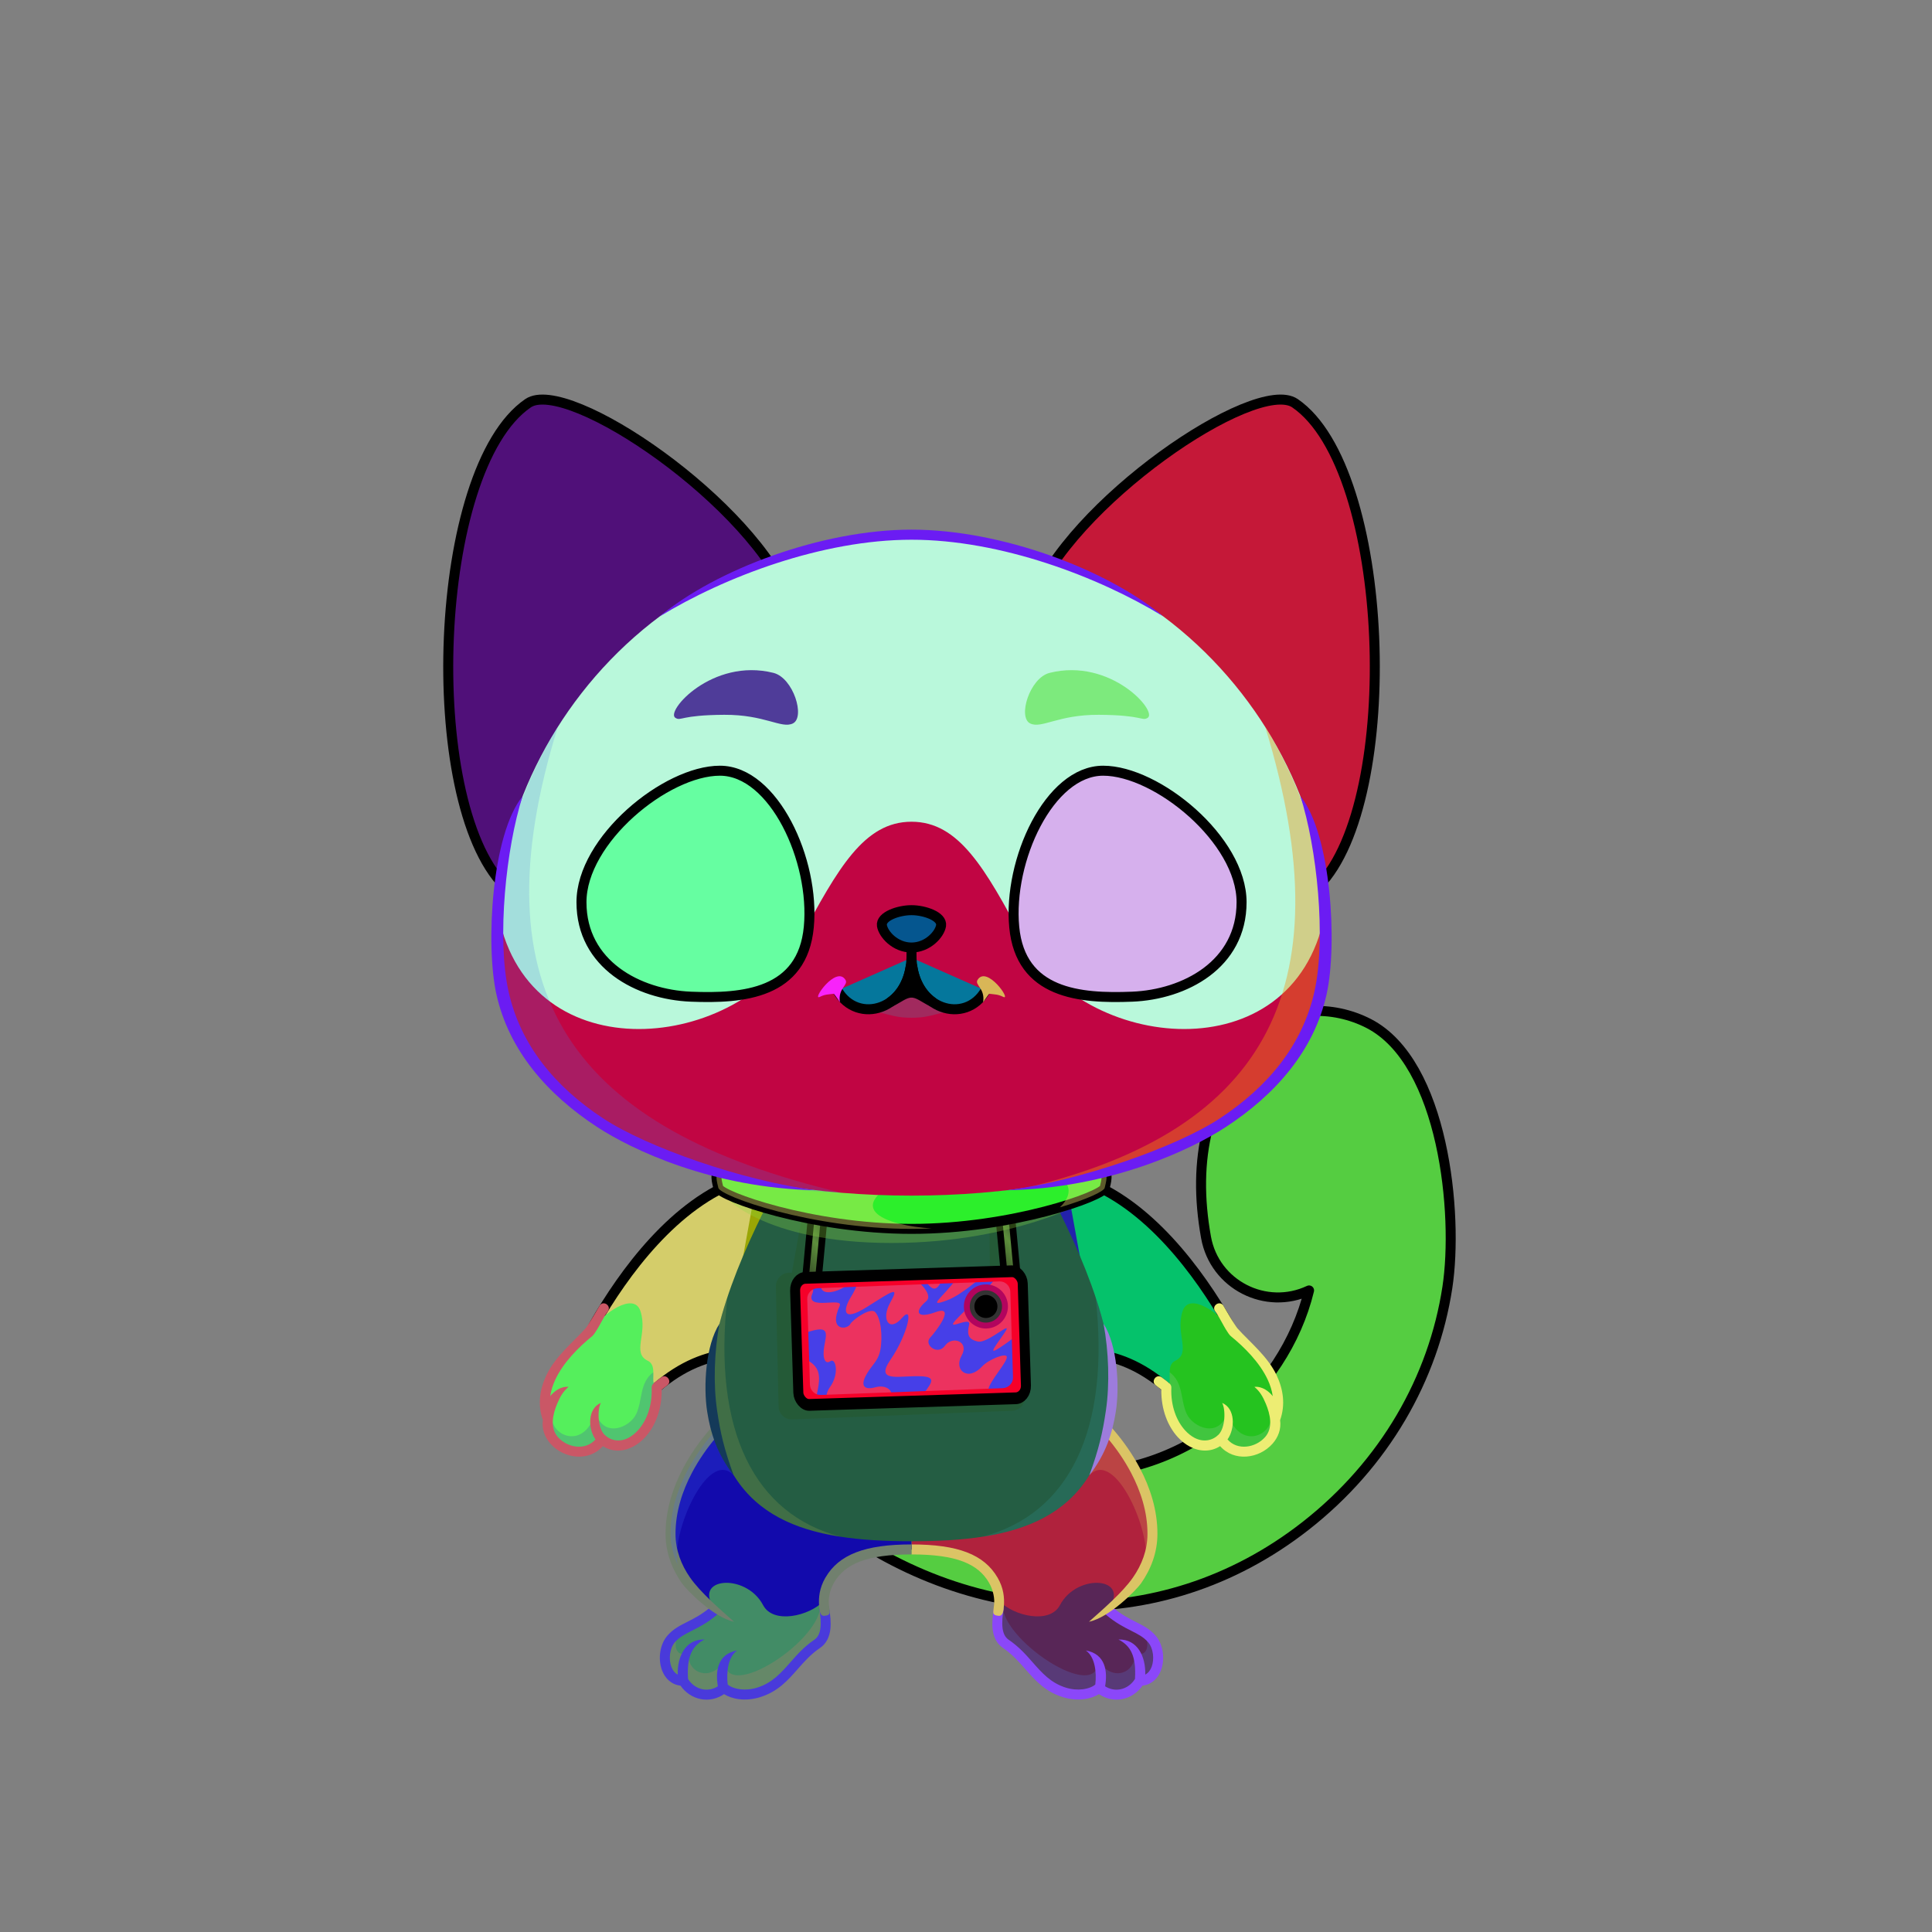 <?xml version="1.0" encoding="UTF-8"?><!DOCTYPE svg PUBLIC "-//W3C//DTD SVG 1.1//EN" "http://www.w3.org/Graphics/SVG/1.1/DTD/svg11.dtd"><!-- Creator: CorelDRAW 2018 (64-Bit) --><svg xmlns="http://www.w3.org/2000/svg" xmlns:xlink="http://www.w3.org/1999/xlink" xml:space="preserve" width="290mm" height="290mm" version="1.1" style="shape-rendering:geometricPrecision; text-rendering:geometricPrecision; image-rendering:optimizeQuality; fill-rule:evenodd; clip-rule:evenodd" viewBox="0 0 29000 29000">
 <rect x="0" y="0" width="29000" height="29000" fill="#808080" stroke="none"/>
 <defs>
  <style type="text/css">
   <![CDATA[
    .str3 {stroke:#333333;stroke-width:100;stroke-miterlimit:22.926}
    .str2 {stroke:black;stroke-width:100;stroke-linecap:round;stroke-linejoin:round;stroke-miterlimit:22.926}
    .str4 {stroke:black;stroke-width:150;stroke-linecap:round;stroke-linejoin:round;stroke-miterlimit:22.926}
    .str0 {stroke:black;stroke-width:150;stroke-linecap:round;stroke-linejoin:round;stroke-miterlimit:22.926}
    .str1 {stroke:black;stroke-width:150;stroke-linecap:round;stroke-linejoin:round;stroke-miterlimit:22.926}
    .fil5 {fill:none}
    .fil44 {fill:black}
    .fil23 {fill:black}
    .fil50 {fill:white}
    .fil51 {fill:white}
    .fil4 {fill:black;fill-rule:nonzero}
    .fil8 {fill:black;fill-rule:nonzero}
    .fil3 {fill:black;fill-opacity:0.2}
    .fil7 {fill:black;fill-opacity:0.2}
    .fil43 {fill:#FF6666;fill-opacity:0.2}
    .fil24 {fill:black;fill-opacity:0.302}
    .fil26 {fill:black;fill-opacity:0.4}
    .fil38 {fill:white;fill-opacity:0.4}
    .fil1 {fill:url(#id0)}
    .fil0 {fill:url(#id1)}
    .fil28 {fill:url(#id2)}
    .fil12 {fill:url(#id3)}
    .fil46 {fill:url(#id4)}
    .fil39 {fill:url(#id5)}
    .fil11 {fill:url(#id6)}
    .fil10 {fill:url(#id7)}
    .fil17 {fill:url(#id8)}
    .fil25 {fill:url(#id9)}
    .fil35 {fill:url(#id10)}
    .fil37 {fill:url(#id11)}
    .fil53 {fill:url(#id12)}
    .fil47 {fill:url(#id13)}
    .fil16 {fill:url(#id14)}
    .fil36 {fill:url(#id15)}
    .fil42 {fill:url(#id16)}
    .fil34 {fill:url(#id17)}
    .fil52 {fill:url(#id18)}
    .fil18 {fill:url(#id19)}
    .fil40 {fill:url(#id20)}
    .fil32 {fill:url(#id21)}
    .fil30 {fill:url(#id22)}
    .fil2 {fill:url(#id23)}
    .fil41 {fill:url(#id24)}
    .fil54 {fill:url(#id25)}
    .fil48 {fill:url(#id26)}
    .fil21 {fill:url(#id27)}
    .fil19 {fill:url(#id28)}
    .fil49 {fill:url(#id29)}
    .fil55 {fill:url(#id30)}
    .fil22 {fill:url(#id31)}
    .fil9 {fill:url(#id32)}
    .fil6 {fill:url(#id33)}
    .fil13 {fill:url(#id34)}
    .fil14 {fill:url(#id35)}
    .fil20 {fill:url(#id36)}
    .fil31 {fill:url(#id37)}
    .fil29 {fill:url(#id38)}
    .fil33 {fill:url(#id39)}
    .fil15 {fill:url(#id40)}
    .fil45 {fill:url(#id41)}
    .fil27 {fill:url(#id42)}
   ]]>
  </style>
  <linearGradient id="id0" gradientUnits="userSpaceOnUse" x1="19264.48" y1="23880.2" x2="19264.49" y2="16290.6">
   <stop offset="0" style="stop-opacity:1; stop-color:#733715"/>
   <stop offset="0.502" style="stop-opacity:1; stop-color:#D17A3D"/>
   <stop offset="1" style="stop-opacity:1; stop-color:#E8A75D"/>
  </linearGradient>
  <linearGradient id="id1" gradientUnits="userSpaceOnUse" x1="16870.95" y1="24108.65" x2="16870.95" y2="15174.4">
   <stop offset="0" style="stop-opacity:1; stop-color:#9E572E"/>
   <stop offset="0.502" style="stop-opacity:1; stop-color:#FDB06A"/>
   <stop offset="1" style="stop-opacity:1; stop-color:#FAC486"/>
  </linearGradient>
  <linearGradient id="id2" gradientUnits="userSpaceOnUse" x1="9777.22" y1="9380.5" x2="9339.51" y2="5999.49">
   <stop offset="0" style="stop-opacity:1; stop-color:#FFDDB8"/>
   <stop offset="0.58" style="stop-opacity:1; stop-color:#FFCE99"/>
   <stop offset="1" style="stop-opacity:1; stop-color:#C77C5A"/>
  </linearGradient>
  <linearGradient id="id3" gradientUnits="userSpaceOnUse" x1="15917.09" y1="17838.83" x2="17445.05" y2="20807.06">
   <stop offset="0" style="stop-opacity:1; stop-color:#9E572E"/>
   <stop offset="0.58" style="stop-opacity:1; stop-color:#FDB06A"/>
   <stop offset="1" style="stop-opacity:1; stop-color:#FAC486"/>
  </linearGradient>
  <linearGradient id="id4" gradientUnits="userSpaceOnUse" x1="16643.53" y1="14942.87" x2="17207.46" y2="11591.78">
   <stop offset="0" style="stop-opacity:1; stop-color:#65B930"/>
   <stop offset="0.58" style="stop-opacity:1; stop-color:#31622D"/>
   <stop offset="1" style="stop-opacity:1; stop-color:#050A24"/>
  </linearGradient>
  <linearGradient id="id5" gradientUnits="userSpaceOnUse" x1="18133.03" y1="14303.26" x2="16063.23" y2="12678.48">
   <stop offset="0" style="stop-opacity:1; stop-color:black"/>
   <stop offset="1" style="stop-opacity:1; stop-color:#804C29"/>
  </linearGradient>
  <linearGradient id="id6" gradientUnits="userSpaceOnUse" x1="11873.49" y1="24262.5" x2="11873.49" y2="21188.22">
   <stop offset="0" style="stop-opacity:1; stop-color:#F4A865"/>
   <stop offset="0.31" style="stop-opacity:1; stop-color:#FAC485"/>
   <stop offset="1" style="stop-opacity:1; stop-color:#C07744"/>
  </linearGradient>
  <linearGradient id="id7" gradientUnits="userSpaceOnUse" xlink:href="#id6" x1="15491.03" y1="24262.5" x2="15491.03" y2="21188.22">
  </linearGradient>
  <linearGradient id="id8" gradientUnits="userSpaceOnUse" x1="11767.77" y1="19184.95" x2="12674.28" y2="18490.13">
   <stop offset="0" style="stop-opacity:1; stop-color:#181A18"/>
   <stop offset="0.612" style="stop-opacity:1; stop-color:#5D8F3C"/>
   <stop offset="1" style="stop-opacity:1; stop-color:#22272F"/>
  </linearGradient>
  <linearGradient id="id9" gradientUnits="userSpaceOnUse" x1="10993.2" y1="17188.85" x2="16371.32" y2="18801.52">
   <stop offset="0" style="stop-opacity:1; stop-color:#181A18"/>
   <stop offset="0.169" style="stop-opacity:1; stop-color:#2D6323"/>
   <stop offset="0.412" style="stop-opacity:1; stop-color:#204447"/>
   <stop offset="0.671" style="stop-opacity:1; stop-color:#5D8F3C"/>
   <stop offset="1" style="stop-opacity:1; stop-color:#22272F"/>
  </linearGradient>
  <linearGradient id="id10" gradientUnits="userSpaceOnUse" x1="13681.94" y1="13028.83" x2="13681.94" y2="17278">
   <stop offset="0" style="stop-opacity:1; stop-color:white"/>
   <stop offset="1" style="stop-opacity:1; stop-color:#C9B39A"/>
  </linearGradient>
  <linearGradient id="id11" gradientUnits="userSpaceOnUse" x1="13681.94" y1="17946.72" x2="13681.94" y2="12334.5">
   <stop offset="0" style="stop-opacity:1; stop-color:#DBBC99"/>
   <stop offset="0.322" style="stop-opacity:1; stop-color:#FFEED9"/>
   <stop offset="1" style="stop-opacity:1; stop-color:#FFF9F2"/>
  </linearGradient>
  <linearGradient id="id12" gradientUnits="userSpaceOnUse" x1="9014.42" y1="13605.7" x2="12150.44" y2="13605.7">
   <stop offset="0" style="stop-opacity:1; stop-color:#59B50E"/>
   <stop offset="0.502" style="stop-opacity:1; stop-color:#BEEF5D"/>
   <stop offset="1" style="stop-opacity:1; stop-color:#55AE2C"/>
  </linearGradient>
  <linearGradient id="id13" gradientUnits="userSpaceOnUse" xlink:href="#id12" x1="18350.1" y1="13605.7" x2="15214.08" y2="13605.7">
  </linearGradient>
  <linearGradient id="id14" gradientUnits="userSpaceOnUse" xlink:href="#id1" x1="13681.92" y1="17759.14" x2="13681.92" y2="23134.87">
  </linearGradient>
  <linearGradient id="id15" gradientUnits="userSpaceOnUse" xlink:href="#id1" x1="13681.95" y1="17936.72" x2="13681.95" y2="8026.02">
  </linearGradient>
  <linearGradient id="id16" gradientUnits="userSpaceOnUse" x1="15390.6" y1="10400.08" x2="17243.37" y2="10537.43">
   <stop offset="0" style="stop-opacity:1; stop-color:#FCF6EF"/>
   <stop offset="1" style="stop-opacity:1; stop-color:#FFE3C4"/>
  </linearGradient>
  <linearGradient id="id17" gradientUnits="userSpaceOnUse" x1="18824.24" y1="8680.96" x2="17020.79" y2="9572.15">
   <stop offset="0" style="stop-opacity:1; stop-color:#D6A4A4"/>
   <stop offset="1" style="stop-opacity:1; stop-color:#FF8C8C"/>
  </linearGradient>
  <linearGradient id="id18" gradientUnits="userSpaceOnUse" xlink:href="#id4" x1="10720.99" y1="14942.87" x2="10157.06" y2="11591.78">
  </linearGradient>
  <linearGradient id="id19" gradientUnits="userSpaceOnUse" xlink:href="#id8" x1="14690.24" y1="19184.95" x2="15596.75" y2="18490.13">
  </linearGradient>
  <linearGradient id="id20" gradientUnits="userSpaceOnUse" xlink:href="#id5" x1="9229.24" y1="12679.33" x2="11303.54" y2="14302.41">
  </linearGradient>
  <linearGradient id="id21" gradientUnits="userSpaceOnUse" xlink:href="#id2" x1="17587.3" y1="9380.5" x2="18025.01" y2="5999.49">
  </linearGradient>
  <linearGradient id="id22" gradientUnits="userSpaceOnUse" xlink:href="#id17" x1="8581.93" y1="8596.67" x2="10302.08" y2="9656.46">
  </linearGradient>
  <linearGradient id="id23" gradientUnits="userSpaceOnUse" xlink:href="#id11" x1="19203.56" y1="19505.7" x2="19203.56" y2="17264.39">
  </linearGradient>
  <linearGradient id="id24" gradientUnits="userSpaceOnUse" xlink:href="#id16" x1="10121.17" y1="10400.08" x2="11973.94" y2="10537.43">
  </linearGradient>
  <linearGradient id="id25" gradientUnits="userSpaceOnUse" x1="10356.8" y1="11640.48" x2="11149.05" y2="14380.33">
   <stop offset="0" style="stop-opacity:1; stop-color:#0F0800"/>
   <stop offset="0.239" style="stop-opacity:1; stop-color:#0E4429"/>
   <stop offset="0.58" style="stop-opacity:1; stop-color:#99D600"/>
   <stop offset="0.8" style="stop-opacity:1; stop-color:#E2F433"/>
   <stop offset="1" style="stop-opacity:1; stop-color:#FDFF7F"/>
  </linearGradient>
  <linearGradient id="id26" gradientUnits="userSpaceOnUse" xlink:href="#id25" x1="17007.72" y1="11640.48" x2="16215.47" y2="14380.33">
  </linearGradient>
  <linearGradient id="id27" gradientUnits="userSpaceOnUse" x1="14476.95" y1="21105.56" x2="12858.48" y2="19063.42">
   <stop offset="0" style="stop-opacity:1; stop-color:#E5F5FF"/>
   <stop offset="0.612" style="stop-opacity:1; stop-color:#9DB2BF"/>
   <stop offset="1" style="stop-opacity:1; stop-color:#F2FAFF"/>
  </linearGradient>
  <linearGradient id="id28" gradientUnits="userSpaceOnUse" x1="14027.95" y1="21072.12" x2="13307.49" y2="19096.86">
   <stop offset="0" style="stop-opacity:1; stop-color:#382B21"/>
   <stop offset="1" style="stop-opacity:1; stop-color:#634D40"/>
  </linearGradient>
  <linearGradient id="id29" gradientUnits="userSpaceOnUse" x1="16670.14" y1="11742.17" x2="16401.31" y2="14276.78">
   <stop offset="0" style="stop-opacity:1; stop-color:#0F0800"/>
   <stop offset="0.6" style="stop-opacity:1; stop-color:#0E4429"/>
   <stop offset="1" style="stop-opacity:1; stop-color:#122B19"/>
  </linearGradient>
  <linearGradient id="id30" gradientUnits="userSpaceOnUse" xlink:href="#id29" x1="10694.38" y1="11742.17" x2="10963.21" y2="14276.78">
  </linearGradient>
  <linearGradient id="id31" gradientUnits="userSpaceOnUse" x1="14809.3" y1="19941.19" x2="14788.08" y2="19279.79">
   <stop offset="0" style="stop-opacity:1; stop-color:#D6DBE0"/>
   <stop offset="0.302" style="stop-opacity:1; stop-color:#E6EAEB"/>
   <stop offset="1" style="stop-opacity:1; stop-color:#FEFEFE"/>
  </linearGradient>
  <linearGradient id="id32" gradientUnits="userSpaceOnUse" xlink:href="#id11" x1="16180.55" y1="25437.51" x2="16180.55" y2="23423.78">
  </linearGradient>
  <linearGradient id="id33" gradientUnits="userSpaceOnUse" xlink:href="#id11" x1="11183.97" y1="25437.51" x2="11183.97" y2="23423.78">
  </linearGradient>
  <linearGradient id="id34" gradientUnits="userSpaceOnUse" xlink:href="#id11" x1="18448.76" y1="21821.63" x2="18163.56" y2="19529.8">
  </linearGradient>
  <linearGradient id="id35" gradientUnits="userSpaceOnUse" xlink:href="#id3" x1="11734.04" y1="17948.89" x2="9625.56" y2="20705.12">
  </linearGradient>
  <linearGradient id="id36" gradientUnits="userSpaceOnUse" x1="13637.15" y1="19131.49" x2="13698.29" y2="21037.49">
   <stop offset="0" style="stop-opacity:1; stop-color:#FF963B"/>
   <stop offset="1" style="stop-opacity:1; stop-color:#A85B2D"/>
  </linearGradient>
  <linearGradient id="id37" gradientUnits="userSpaceOnUse" x1="18695.52" y1="13684.76" x2="17860.71" y2="6470.95">
   <stop offset="0" style="stop-opacity:1; stop-color:#9E572E"/>
   <stop offset="0.29" style="stop-opacity:1; stop-color:#FDB06A"/>
   <stop offset="0.722" style="stop-opacity:1; stop-color:#FBBF7F"/>
   <stop offset="1" style="stop-opacity:1; stop-color:#AF613D"/>
  </linearGradient>
  <linearGradient id="id38" gradientUnits="userSpaceOnUse" x1="7437.59" y1="9083.49" x2="10465.43" y2="10996.28">
   <stop offset="0" style="stop-opacity:1; stop-color:#FFD9D9"/>
   <stop offset="1" style="stop-opacity:1; stop-color:#FF8C8C"/>
  </linearGradient>
  <linearGradient id="id39" gradientUnits="userSpaceOnUse" xlink:href="#id38" x1="19926.93" y1="9083.49" x2="16899.09" y2="10996.28">
  </linearGradient>
  <linearGradient id="id40" gradientUnits="userSpaceOnUse" xlink:href="#id11" x1="8915.76" y1="21821.63" x2="9200.96" y2="19529.8">
  </linearGradient>
  <linearGradient id="id41" gradientUnits="userSpaceOnUse" x1="13348.22" y1="13661.93" x2="13348.22" y2="14222.66">
   <stop offset="0" style="stop-opacity:1; stop-color:#FFCCCC"/>
   <stop offset="1" style="stop-opacity:1; stop-color:#DB9092"/>
  </linearGradient>
  <linearGradient id="id42" gradientUnits="userSpaceOnUse" xlink:href="#id37" x1="8669" y1="13684.76" x2="9503.81" y2="6470.95">
  </linearGradient>
 </defs>
 <g id="Tail">
  <g id="_2531483866320">
   <path class="fil0" d="M12347.79 22742.17c-433.63,-340.86 -508.83,-968.72 -167.97,-1402.35 340.86,-433.63 968.72,-508.83 1402.35,-167.97 1439.47,1131.58 3315.99,1315.24 4789.17,161.86 621.23,-486.38 1091.75,-1193.46 1278.24,-1963.78 -647.52,305.53 -1418.58,-82.92 -1546.77,-797.47 -208.93,-1164.62 9.16,-2185.77 819.84,-3066.86 370.81,-403.02 1079.17,-423.74 1625.59,-140.67 1124.94,582.78 1345.09,2863.62 1177.36,3959.62 -209.45,1368.63 -942.18,2651.28 -2127.7,3579.48 -2194.24,1717.96 -5085.37,1539.87 -7250.11,-161.86z" style="fill:#79fa6a"/>
   <path class="fil1" d="M16856.96 22043.51c253.54,-51.73 503.88,-132.22 747.99,-242.93 84.74,124.25 117.63,240.82 286.08,345.73 168.45,104.91 684.09,114.53 793.75,259.29 109.66,144.76 93.57,505.9 206.38,645.58 112.81,139.68 195.63,103.24 327.97,125.85 -475.92,315.69 -978.89,549.08 -1495.93,703.17 -71.08,-115.69 -67.93,-275.78 -96.75,-368.65 -48.54,-156.42 85.34,-422.05 -58.21,-555.63 -192.59,-179.21 -1009.02,-125.9 -711.28,-912.41zm1420.81 -639c214.42,-157.86 401.67,-328.35 579.3,-530.4 149.77,147.45 318.58,289.68 457.02,305.91 312.2,36.61 370.82,395.7 460.78,373.73 89.96,-21.97 412.75,-157.47 690.56,-86.84 93.88,23.87 202.24,109.6 299.81,217.79 -286.46,403.46 -630.82,776.66 -1030.05,1108.45 -183.41,-106.48 -95.61,-517.05 -209.04,-588.65 -113.43,-71.6 -729.18,-127.47 -936.62,-249.12 -207.44,-121.65 -205.54,-328.09 -311.76,-550.87zm986.87 -1092.93c162.13,-275.1 287.93,-571.11 368.8,-877.95 384.38,-100.93 553.86,300.42 813.47,225.58 216.31,-62.36 647.28,-500.65 941.92,-492.12 114.85,3.33 236.3,29.96 347.83,78.38 -63.4,489.04 -213.72,1004.92 -414.01,1458.79 -24.99,0.98 -52.02,-1.44 -82,-7.88 -219.93,-47.25 -325.21,-517.55 -566.2,-460.37 -240.99,57.18 -529.45,316.21 -825.5,333.37 -193.53,11.22 -423.14,-116.21 -584.31,-257.8zm2075.03 -4020.98c180.14,391.72 297.5,852.21 364.56,1311.3 -149.53,96.78 -268.17,223.81 -398.45,237.43 -263.31,27.52 -348.88,-152.05 -520.21,-127.45 -171.33,24.6 -354.44,238.96 -425.33,286.75 -70.89,47.79 -77.38,-662.46 -82.67,-847.67 -5.29,-185.21 391.58,-66.14 523.87,-127 132.29,-60.86 166.69,-394.23 330.74,-597.96 39.65,-49.24 114.95,-96.23 207.49,-135.4z" style="fill:#d3765c"/>
   <path class="fil2" d="M18044.75 18141.89c275.18,222.24 423.32,-823.97 708.4,-874.24 285.08,-50.27 646.13,499.93 916.01,388.82 269.88,-111.11 358.87,-324.9 693.21,280.45 -26.45,931.34 -284.73,1202.93 -721.8,1469.3 -437.07,266.37 -1123.41,-50.33 -1347.32,-383.94 -223.91,-333.61 -248.5,-880.39 -248.5,-880.39z" style="fill:#d93f44"/>
   <path class="fil3" d="M12347.79 22742.17c-433.63,-340.86 -508.83,-968.72 -167.97,-1402.35 340.86,-433.63 968.72,-508.83 1402.35,-167.97 1126.4,885.47 2520.41,1190.44 3779.37,728.6 -81.37,1123.96 1378.57,1060.56 2903.95,394.39 -203.34,216.26 -426.06,420.09 -667.59,609.19 -2194.24,1717.96 -5085.37,1539.87 -7250.11,-161.86zm7205.01 -3046.85c65.92,-159.7 56.28,-158.11 96.78,-325.39 -647.52,305.53 -1418.58,-82.92 -1546.77,-797.47 412.75,855.05 1441.38,500.7 1663.53,140.96 341.09,-552.35 111.27,-1518.22 571.26,-1934.88 -72.61,247.26 41.18,529.54 90.32,761.83 501.32,2369.81 -908.49,2395.99 -875.12,2154.95z" style="fill:#6fbf84"/>
   <path class="fil4" d="M20337.6 16778.54c-102.41,246.35 223.59,1291.54 19.24,1920.88 -89.43,275.43 -282.89,527.63 -671.81,736.43 -36.4,19.57 -81.8,5.93 -101.37,-30.47 -19.57,-36.4 -5.93,-81.8 30.47,-101.37 348.15,-186.91 520.89,-416.7 600.29,-669.42 183.02,-582.55 -184.06,-1548.81 123.18,-1856.05z" style="fill:#d8168a"/>
   <path class="fil5 str0" d="M12347.79 22742.17c-433.63,-340.86 -508.83,-968.72 -167.97,-1402.35 340.86,-433.63 968.72,-508.83 1402.35,-167.97 1439.47,1131.58 3315.99,1315.24 4789.17,161.86 621.23,-486.38 1091.75,-1193.46 1278.24,-1963.78 -647.52,305.53 -1418.58,-82.92 -1546.77,-797.47 -208.93,-1164.62 9.16,-2185.77 819.84,-3066.86 370.81,-403.02 1079.17,-423.74 1625.59,-140.67 1124.94,582.78 1345.09,2863.62 1177.36,3959.62 -209.45,1368.63 -942.18,2651.28 -2127.7,3579.48 -2194.24,1717.96 -5085.37,1539.87 -7250.11,-161.86z" style="fill:#55cd41"/>
  </g>
 </g>
 <g id="Feet">
  <g id="_2531483862736">
   <path class="fil6" d="M10257.28 25229.69c123.56,214.04 403.48,285.33 610.7,105.88 70.65,70.23 276.52,145.76 526.32,65.76 409.3,-131.09 507.45,-461.77 850.73,-710.04 220.49,-159.47 124.1,-477.15 113.63,-668.35 -363.68,340.29 -1116.04,-503.88 -1408.93,-586.6 -373.84,-101.68 -620.04,438.04 -201.25,751.21 -198.78,95.76 -519.95,237.68 -672.68,411.38 -168.78,191.96 -120.75,630.76 181.48,630.76z" style="fill:#428c66"/>
   <path class="fil7" d="M10257.28 25229.69c123.56,214.04 403.48,285.33 610.7,105.88 70.65,70.23 276.52,145.76 526.32,65.76 409.3,-131.09 517.48,-492.65 871.1,-725.96 156.13,-103.02 135.21,-387.74 102.98,-573.56 -17.85,-13.98 -36.32,-26.67 -55.45,-37.83 59.89,533.31 -1444.97,1527.91 -1433.56,860.23 -213.34,341.57 -595.64,186.16 -544.41,-150.27 -126.71,133.91 -271.29,-14.39 -142.78,-274 -182.48,62.12 -215.54,288.03 -209.67,440.56 17.28,153.49 106.7,289.19 274.77,289.19z" style="fill:#f47a6e"/>
   <path class="fil8" d="M10660.35 24128.28c31.71,-26.53 78.94,-22.34 105.47,9.37 26.53,31.71 22.34,78.94 -9.37,105.47 -143.13,119.49 -265.97,181.45 -373.06,235.47 -99.11,49.99 -183.3,92.46 -251.34,169.85 -80.91,92.01 -97.3,255.88 -55.21,369.54 18.07,48.79 48.88,94.04 96.26,117.9 -7.55,-268.78 114.77,-534.12 402.24,-526.25 -186.74,95.17 -268.32,253.8 -247.69,592.25 49.04,79.15 127.69,137.43 219.87,155.2 79.73,15.37 160.2,-1.74 228.24,-45.5 -38.29,-218.05 -10.29,-483.64 289.14,-537.54 -139.24,98.32 -162.69,330.02 -141.92,510.69 31.45,29.61 97.92,60.43 188.69,71.77 74.89,9.35 163.69,4.41 259.78,-26.36 221.4,-70.9 352.35,-219.57 489.63,-375.44 103.47,-117.46 210.28,-238.74 362.43,-341.44 56.89,-38.4 82.67,-102.53 91.71,-176.23 10.43,-85.02 0.14,-183.4 -13.84,-274.46 -14.63,-97.52 130.16,-118.86 144.78,-21.39 15.59,101.48 30.44,211.56 17.88,314.01 -13.96,113.78 -57.62,215.39 -156.75,282.29 -136.05,91.83 -236.45,205.83 -333.71,316.24 -151.08,171.53 -295.19,335.14 -556.43,418.8 -119.65,38.32 -230.28,44.46 -323.64,32.8 -92.59,-11.56 -170.46,-41.41 -225.37,-75.73 -103.09,69.99 -225.69,98.3 -348.74,74.57 -124.29,-23.96 -233.03,-98.13 -304.52,-201.86 -136.16,-15.63 -232.21,-107.3 -278.66,-232.76 -61.19,-165.25 -34.13,-386.54 83.33,-520.12 86.71,-98.62 183.05,-147.23 296.46,-204.43 99.73,-50.31 214.13,-108.01 344.34,-216.71z" style="fill:#493adb"/>
  </g>
  <g id="_2531483860528">
   <path class="fil9" d="M17107.24 25229.69c-123.56,214.04 -403.48,285.33 -610.7,105.88 -70.65,70.23 -276.52,145.76 -526.32,65.76 -409.3,-131.09 -507.45,-461.77 -850.73,-710.04 -220.49,-159.47 -124.1,-477.15 -113.63,-668.35 363.68,340.29 1116.04,-503.88 1408.93,-586.6 373.84,-101.68 620.04,438.04 201.25,751.21 198.78,95.76 519.95,237.68 672.68,411.38 168.78,191.96 120.75,630.76 -181.48,630.76z" style="fill:#582657"/>
   <path class="fil7" d="M17106.56 25229.69c-123.56,214.04 -403.48,285.33 -610.7,105.88 -70.65,70.23 -276.52,145.76 -526.32,65.76 -409.3,-131.09 -517.48,-492.65 -871.1,-725.96 -156.13,-103.02 -135.21,-387.74 -102.98,-573.56 17.85,-13.98 36.32,-26.67 55.45,-37.83 -59.89,533.31 1444.97,1527.91 1433.56,860.23 213.34,341.57 595.64,186.16 544.41,-150.27 126.71,133.91 271.29,-14.39 142.78,-274 182.48,62.12 215.54,288.03 209.67,440.56 -17.28,153.49 -106.7,289.19 -274.77,289.19z" style="fill:#5e8ff6"/>
   <path class="fil8" d="M16703.49 24128.28c-31.71,-26.53 -78.94,-22.34 -105.47,9.37 -26.53,31.71 -22.34,78.94 9.37,105.47 143.13,119.49 265.97,181.45 373.06,235.47 99.11,49.99 183.3,92.46 251.34,169.85 80.91,92.01 97.3,255.88 55.21,369.54 -18.07,48.79 -48.88,94.04 -96.26,117.9 7.55,-268.78 -114.77,-534.12 -402.24,-526.25 186.74,95.17 268.32,253.8 247.69,592.25 -49.04,79.15 -127.69,137.43 -219.87,155.2 -79.73,15.37 -160.2,-1.74 -228.24,-45.5 38.29,-218.05 10.29,-483.64 -289.14,-537.54 139.24,98.32 162.69,330.02 141.92,510.69 -31.45,29.61 -97.92,60.43 -188.69,71.77 -74.89,9.35 -163.69,4.41 -259.78,-26.36 -221.4,-70.9 -352.35,-219.57 -489.63,-375.44 -103.47,-117.46 -210.28,-238.74 -362.43,-341.44 -56.89,-38.4 -82.67,-102.53 -91.71,-176.23 -10.43,-85.02 -0.14,-183.4 13.84,-274.46 14.63,-97.52 -130.16,-118.86 -144.78,-21.39 -15.59,101.48 -30.44,211.56 -17.88,314.01 13.96,113.78 57.62,215.39 156.75,282.29 136.05,91.83 236.45,205.83 333.71,316.24 151.08,171.53 295.19,335.14 556.43,418.8 119.65,38.32 230.28,44.46 323.64,32.8 92.59,-11.56 170.46,-41.41 225.37,-75.73 103.09,69.99 225.69,98.3 348.74,74.57 124.29,-23.96 233.03,-98.13 304.52,-201.86 136.16,-15.63 232.21,-107.3 278.66,-232.76 61.19,-165.25 34.13,-386.54 -83.33,-520.12 -86.71,-98.62 -183.05,-147.23 -296.46,-204.43 -99.73,-50.31 -214.13,-108.01 -344.34,-216.71z" style="fill:#8b47f9"/>
  </g>
 </g>
 <g id="Legs">
  <g id="_2531483856784">
   <g>
    <path class="fil10" d="M13682.6 23259.3c427.66,0 1377.01,182.49 1321.36,776.1 214.87,221.86 753.77,348.16 906.09,58.42 261.82,-498.06 1096.97,-415.11 709.13,77.78 370.09,-264.31 678.95,-700.61 680.26,-1145.2 2.54,-860.67 -666.02,-1598.77 -968.73,-1838.18 -621.48,859.57 -1470.39,1269.07 -2648.11,1328.08l0 743z" style="fill:#b0223d"/>
    <path class="fil7" d="M17191.61 23490.47c67.26,-148.73 106.68,-305.87 107.15,-464.07 2.29,-775.52 -540.27,-1451.46 -869.11,-1752.78l-157.05 727.06c26.43,47.89 52.85,95.78 79.28,143.67 387.48,-413.26 946.79,878.84 839.73,1346.12z" style="fill:#eace62"/>
    <path class="fil8" d="M14989.65 24253.86c61.92,5.19 73.8,-65.98 79.72,-153.93 7.91,-117.52 -3.98,-261.03 -93.95,-416.86 -0.83,-1.44 -1.71,-2.83 -2.62,-4.19 -99.87,-170.79 -246.56,-295.9 -460.28,-378.09 -207.63,-79.84 -477.91,-118.36 -830.6,-118.36l0 150c335.21,0 588.14,35.09 777.28,107.82 179.67,69.09 302.18,172.95 384.62,313.95 0.66,1.3 1.36,2.59 2.1,3.87 66.95,115.97 86.11,244.24 75.03,331.54 -8.67,68.26 -9.75,89.53 -10.95,105.24 -3.7,48.36 43.74,56 79.65,59.01zm1295.98 -3005.54c175.81,139.56 477.15,451.15 691.77,858.41 143.68,272.62 247.63,587.31 246.65,919.67 -0.71,244.76 -86.82,463.8 -217.71,652.31 -154.83,222.98 -454.47,481.51 -660.16,663.76 305.46,-60.86 713.14,-477.32 783.2,-578.22 146.74,-211.34 243.27,-458.73 244.09,-737.85 1.07,-359.93 -110.06,-697.96 -263.65,-989.39 -226.43,-429.66 -547.13,-759.98 -733.5,-907.38l-46.29 58.59 -44.38 60.1 -0.02 0z" style="fill:#dbc465"/>
   </g>
   <g>
    <path class="fil11" d="M13681.92 23259.3c-427.66,0 -1377.01,182.49 -1321.36,776.1 -214.87,221.86 -753.77,348.16 -906.09,58.42 -261.82,-498.06 -1096.97,-415.11 -709.13,77.78 -370.09,-264.31 -678.95,-700.61 -680.26,-1145.2 -2.54,-860.67 666.02,-1598.77 968.73,-1838.18 621.48,859.57 1470.39,1269.07 2648.11,1328.08l0 743z" style="fill:#120aac"/>
    <path class="fil8" d="M12374.19 24253.86c-61.92,5.19 -73.8,-65.98 -79.72,-153.93 -7.91,-117.52 3.98,-261.03 93.95,-416.86 0.83,-1.44 1.71,-2.83 2.62,-4.19 99.87,-170.79 246.56,-295.9 460.28,-378.09 207.63,-79.84 477.91,-118.36 830.6,-118.36l0 150c-335.21,0 -588.14,35.09 -777.28,107.82 -179.67,69.09 -302.18,172.95 -384.62,313.95 -0.66,1.3 -1.36,2.59 -2.1,3.87 -66.95,115.97 -86.11,244.24 -75.03,331.54 8.67,68.26 9.75,89.53 10.95,105.24 3.7,48.36 -43.74,56 -79.65,59.01zm-1295.98 -3005.54c-175.81,139.56 -477.15,451.15 -691.77,858.41 -143.68,272.62 -247.63,587.31 -246.65,919.67 0.71,244.76 86.82,463.8 217.71,652.31 154.83,222.98 454.47,481.51 660.16,663.76 -305.46,-60.86 -713.14,-477.32 -783.2,-578.22 -146.74,-211.34 -243.27,-458.73 -244.09,-737.85 -1.07,-359.93 110.06,-697.96 263.65,-989.39 226.43,-429.66 547.13,-759.98 733.5,-907.38l46.29 58.59 44.38 60.1 0.02 0z" style="fill:#71806e"/>
    <path class="fil7" d="M10172.23 23490.47c-67.26,-148.73 -106.68,-305.87 -107.15,-464.07 -2.29,-775.52 540.27,-1451.46 869.11,-1752.78l157.05 727.06c-26.43,47.89 -52.85,95.78 -79.28,143.67 -387.48,-413.26 -946.79,878.84 -839.73,1346.12z" style="fill:#466bf8"/>
   </g>
  </g>
 </g>
 <g id="Body">
  <animateTransform type="translate" values="0;0 200;0;0 200;0;0 200;0;0 200;0" dur="10" repeatCount="indefinite" additive="sum" attributeName="transform"/>
  <g id="_2531483837296">
   <path class="fil12" d="M16231.2 17708.66c1006.56,345.42 1818.61,1401.79 2256.58,2165.43 288.88,503.69 -636.05,1265.03 -911.19,1013.52 -627.05,-573.17 -1208.37,-619.78 -1688.45,-542.15 -741.88,119.97 -1352.69,-1920.87 -930.81,-2545.29 421.91,-21.63 933.51,-40.49 1273.87,-91.51z" style="fill:#2321ac"/>
   <path class="fil7" d="M17511.96 20830.3c-602.27,-518.8 -1160.28,-559.8 -1623.82,-484.84 -171.07,27.66 -335.13,-59.69 -481.2,-217.95 -325.13,-471.76 752.73,-1097.7 1038.62,-655.88 261.31,403.84 734.1,847.76 1111.39,1126.01 -1.79,93.3 16.27,193.39 -44.96,232.66l0 -0.01 -0.03 0.01z" style="fill:#c7e787"/>
   <path class="fil5 str1" d="M16476.95 20332.96c340.18,46.54 711.15,199.54 1099.64,554.65 275.13,251.49 1152.89,-508.63 864.02,-1012.31 -437.96,-763.63 -1202.86,-1821.23 -2209.41,-2166.64 -90.05,-30.9 -171.83,-58.83 -246.03,-84.05" style="fill:#05c26b"/>
   <path class="fil13" d="M17501.51 20836.37c-31.01,671.59 506.32,1058.8 828,765.31 253.5,397.35 884.17,103.39 809.26,-292.5 203.13,-535.14 -266.24,-1035.76 -634.19,-1325.08 -192.82,-276.17 -655.23,-596.93 -752.89,-305.19 -113.97,340.42 134.19,628.07 -111.19,747 -163.52,79.26 -10.67,351.89 -138.99,410.46z" style="fill:#25c31f"/>
   <path class="fil7" d="M17500.83 20836.37c-31.01,671.59 506.32,1058.8 828,765.31 341.06,429.25 911,23.85 753.65,-292.7 -65.31,297.19 -520.59,407.83 -657.17,-118.23 -113.25,412.02 -522.03,237.66 -614.7,26.73 -95.14,-216.58 -44.81,-462.8 -253.66,-619.84 -1.8,93.31 16.28,193.4 -44.96,232.65l-0.16 0.1 -0.17 0.11c-1.48,0.93 -2.97,1.82 -4.53,2.69l-0.17 0.1 -0.18 0.09 -0.14 0.09 -0.03 0.01 -0.18 0.1 -0.17 0.09 -0.18 0.09c-1.69,0.92 -3.44,1.79 -5.25,2.61z" style="fill:#b3d1c0"/>
   <path class="fil8" d="M17436.91 20673.48c-79.39,-58.19 -167.86,62.52 -88.48,120.7 28.24,20.69 56.25,42.36 83.3,64.61 -3.93,302.02 99.68,551.64 246.17,712.18 55.54,60.86 117.82,109.47 183.4,143.86 145.9,76.49 311.53,82.65 453.24,-7.98 209.57,238.5 583.03,191.12 784.7,-34.27 86.01,-96.11 134.73,-220.26 115.83,-356.13 82.54,-234.31 46.25,-463.42 -52.44,-673.52 -132.46,-282 -402.86,-497.73 -588.08,-703.58 -33.5,-37.22 -180.19,-286.69 -214.16,-345.48 -58.56,-79 -178.69,10.05 -120.12,89.06 35.43,47.77 75.16,120.11 111.48,186.29 6.41,11.67 81.45,153.11 123.81,187.52 201.58,163.8 430.96,392.41 551.71,649.47 38.04,80.97 65.19,164.94 76.97,250.68 -53.73,-69.19 -156.09,-151.42 -275.06,-139.39 80.64,67.61 125.53,143.46 171.18,252.76 65.8,157.59 113.11,362.41 -12.44,502.72 -141.93,158.63 -411.75,205.47 -562.48,33.5 115.64,-164.64 117.79,-464.48 -80.37,-548.33 54.53,102.27 47.95,374.07 -54.76,476.76 -86.33,86.32 -222.41,119.56 -359.87,47.5 -49.57,-25.99 -97.71,-63.9 -141.8,-112.22 -128.18,-140.48 -217.35,-364.86 -206.61,-639.48 1.55,-21.67 -6.3,-43.83 -23.35,-59.87 -36.49,-34.26 -81.32,-67.73 -121.77,-97.36z" style="fill:#eded73"/>
   <path class="fil14" d="M11132.64 17708.66c-1006.56,345.42 -1818.61,1401.79 -2256.58,2165.43 -288.88,503.69 636.05,1265.03 911.19,1013.52 627.05,-573.17 1208.37,-619.78 1688.45,-542.15 741.88,119.97 1352.69,-1920.87 930.81,-2545.29 -421.91,-21.63 -933.51,-40.49 -1273.87,-91.51z" style="fill:#9aa605"/>
   <path class="fil7" d="M9851.88 20830.3c602.27,-518.8 1160.28,-559.8 1623.82,-484.84 171.07,27.66 335.13,-59.69 481.2,-217.95 325.13,-471.76 -752.73,-1097.7 -1038.62,-655.88 -261.31,403.84 -734.1,847.76 -1111.39,1126.01 1.79,93.3 -16.27,193.39 44.96,232.66l0 -0.01 0.03 0.01z" style="fill:#b9a72a"/>
   <path class="fil5 str1" d="M10886.89 20332.96c-340.18,46.54 -711.15,199.54 -1099.64,554.65 -275.13,251.49 -1152.89,-508.63 -864.02,-1012.31 437.96,-763.63 1202.86,-1821.23 2209.41,-2166.64 90.05,-30.9 171.83,-58.83 246.03,-84.05" style="fill:#d4cd6a"/>
   <path class="fil15" d="M9863.01 20836.37c31.01,671.59 -506.32,1058.8 -828,765.31 -253.5,397.35 -884.17,103.39 -809.26,-292.5 -203.13,-535.14 266.24,-1035.76 634.19,-1325.08 192.82,-276.17 655.23,-596.93 752.89,-305.19 113.97,340.42 -134.19,628.07 111.19,747 163.52,79.26 10.67,351.89 138.99,410.46z" style="fill:#55ef5c"/>
   <path class="fil7" d="M9863.01 20836.37c31.01,671.59 -506.32,1058.8 -828,765.31 -341.06,429.25 -911,23.85 -753.65,-292.7 65.31,297.19 520.59,407.83 657.17,-118.23 113.25,412.02 522.03,237.66 614.7,26.73 95.14,-216.58 44.81,-462.8 253.66,-619.84 1.8,93.31 -16.28,193.4 44.96,232.65l0.16 0.1 0.17 0.11c1.48,0.93 2.97,1.82 4.53,2.69l0.17 0.1 0.18 0.09 0.14 0.09 0.03 0.01 0.18 0.1 0.17 0.09 0.18 0.09c1.69,0.92 3.44,1.79 5.25,2.61z" style="fill:#3c20c2"/>
   <path class="fil8" d="M9926.93 20673.48c79.39,-58.19 167.86,62.52 88.48,120.7 -28.24,20.69 -56.25,42.36 -83.3,64.61 3.93,302.02 -99.68,551.64 -246.17,712.18 -55.54,60.86 -117.82,109.47 -183.4,143.86 -145.9,76.49 -311.53,82.65 -453.24,-7.98 -209.57,238.5 -583.03,191.12 -784.7,-34.27 -86.01,-96.11 -134.73,-220.26 -115.83,-356.13 -82.54,-234.31 -46.25,-463.42 52.44,-673.52 132.46,-282 402.86,-497.73 588.08,-703.58 33.5,-37.22 180.19,-286.69 214.16,-345.48 58.56,-79 178.69,10.05 120.12,89.06 -35.43,47.77 -75.16,120.11 -111.48,186.29 -6.41,11.67 -81.45,153.11 -123.81,187.52 -201.58,163.8 -430.96,392.41 -551.71,649.47 -38.04,80.97 -65.19,164.94 -76.97,250.68 53.73,-69.19 156.09,-151.42 275.06,-139.39 -80.64,67.61 -125.53,143.46 -171.18,252.76 -65.8,157.59 -113.11,362.41 12.44,502.72 141.93,158.63 411.75,205.47 562.48,33.5 -115.64,-164.64 -117.79,-464.48 80.37,-548.33 -54.53,102.27 -47.95,374.07 54.76,476.76 86.33,86.32 222.41,119.56 359.87,47.5 49.57,-25.99 97.71,-63.9 141.8,-112.22 128.18,-140.48 217.35,-364.86 206.61,-639.48 -1.55,-21.67 6.3,-43.83 23.35,-59.87 36.49,-34.26 81.32,-67.73 121.77,-97.36z" style="fill:#ca5766"/>
   <path class="fil16" d="M13681.92 23134.87c-1547.89,0 -2751.5,-290.59 -2992.7,-1955.85 -146.87,-1014.04 390.42,-2286.86 991,-3419.88 634.24,80.29 1288.94,123.26 2001.7,142.31 712.76,-19.05 1367.46,-62.02 2001.7,-142.31 600.58,1133.02 1137.87,2405.84 991,3419.88 -241.2,1665.26 -1444.81,1955.85 -2992.7,1955.85z" style="fill:#245d43"/>
   <path class="fil7" d="M12620.51 23067.29c-1015.93,-155.83 -1748.88,-628.88 -1931.29,-1888.27 -75.17,-519 28.96,-1105.79 228.98,-1706.93 -223.57,2000.42 401.77,3257.02 1702.31,3595.2z" style="fill:#b0b451"/>
   <path class="fil8" d="M11011.96 22144.35c-249.8,-320.87 -347.52,-640.99 -396.86,-954.78 -59.27,-376.93 -23.8,-997.6 184.1,-1319.31 -78.5,420.39 -93.5,905.22 -35.86,1298.21 50,340.9 103.32,571.56 248.62,975.88z" style="fill:#143a59"/>
   <path class="fil7" d="M14743.33 23067.29c1015.93,-155.83 1748.88,-628.88 1931.29,-1888.27 75.17,-519 -28.96,-1105.79 -228.98,-1706.93 223.57,2000.42 -401.77,3257.02 -1702.31,3595.2z" style="fill:#34a3a7"/>
   <path class="fil8" d="M16351.92 22144.35c249.8,-320.87 347.52,-640.99 396.86,-954.78 59.27,-376.93 23.8,-997.6 -184.1,-1319.31 78.5,420.39 93.5,905.22 35.86,1298.21 -50,340.9 -103.32,571.56 -248.62,975.88z" style="fill:#9d7cdc"/>
   <path class="fil7" d="M11845.23 19104.4l40.72 0.1 211.67 -1175.32 192.4 17.56 -208.59 1158.24 2777.3 6.84 -9.49 -1165.08 195.42 -17.56 9.64 1183.12 104.61 0.26c111.18,0.26 203.33,83.05 204.98,194.23l24.69 1659.46c1.66,111.21 -87.86,205.73 -198.96,210.09l-3297.8 129.43c-111.07,4.35 -202.48,-83.05 -204.98,-194.23l-40.57 -1797.05c-2.5,-111.17 87.78,-210.35 198.96,-210.09z" style="fill:#265407"/>
   <polygon class="fil17 str2" points="12039.4,19728.34 12208.74,17929.18 12402.65,17946.74 12233.31,19745.9 "/>
   <polygon class="fil18 str2" points="15325.12,19728.34 15155.78,17929.18 14961.87,17946.74 15131.21,19745.9 "/>
   <path class="fil19" d="M12115.87 19180.29l3044.18 -97.65c102.68,-3.3 189.32,78.02 192.53,180.71l47.86 1532.64c3.21,102.69 -78.18,189.4 -180.87,192.7l-3044.18 97.66c-102.68,3.29 -189.32,-78.03 -192.53,-180.72l-47.86 -1532.64c-3.21,-102.69 78.18,-189.4 180.87,-192.7z" style="fill:#ec325f"/>
   <path class="fil20" d="M12098.39 19180.85l269.54 -8.64c-11.44,11.45 -20.19,23.7 -25.57,36.93 -94.22,231.79 144.06,233.88 364.57,90.53 220.5,-143.36 171.87,-5.52 62.76,173.2 -109.11,178.72 -142.26,389.07 247.08,142.96 389.35,-246.11 488.59,-317.45 346.49,-64.66 -142.11,252.79 -16.73,453.19 174.9,232.89 191.64,-220.31 82.97,255.3 -170.21,623.6 -253.19,368.3 165.94,228.31 484.31,252.16 309.63,23.19 -54.94,233.75 -6.3,372.93l-492.02 15.79c96.41,-166.62 -43.74,-272.16 -215.62,-224.66 -179.32,49.56 -265.62,-30.44 -53.79,-309.79 50.22,-66.22 107.73,-132.36 129.69,-251 38.45,-207.73 7.25,-487.35 -81.39,-571.45 -74.25,-70.44 -342.38,127.21 -368.32,180.51 -43.82,90.05 -335.71,115.34 -160.51,-271.36 62.52,-138 -522.34,79.41 -410.88,-181.41 29.26,-68.46 4.55,-94.33 -43.92,-73.71 -70.39,-42.08 -143.59,104.54 -209.85,166.85l-4.29 -139.53c-3.27,-102.68 70.25,-189.15 163.33,-192.14zm1559.94 -50.04l176.88 -5.67c181.11,349.68 258.48,226.11 337.7,-10.84l229.08 -7.35c-12.36,31.86 -29.56,64.32 -52.63,96.22 -194.52,269.07 -449.68,433 -135.71,315.85 234.32,-87.43 490.45,-340.9 639.51,-426.54l115.38 -3.7c75.19,76.63 -464.73,551.24 -625.31,728.27 -160.58,177.01 234.83,-71.22 203.82,66.05 -30.99,137.28 -24,219.8 131.46,253.75 155.45,33.96 566.37,-368.62 389.02,-114.69 -177.35,253.92 -253.94,343.99 31,145.03 150.68,-105.22 242.7,-192.21 276.26,-192.61l2.74 87.82c-10.43,39.52 -27.77,93.75 -52.11,165.64 -124.38,367.36 -192.47,444.64 64.26,223.33l10.76 344.62c0.45,14.18 -0.58,28.04 -2.91,41.43 -27.82,47.32 -56.55,91.2 -84.36,127.8 -22.66,13.81 -48.53,22.02 -76.12,22.91l-387.27 12.42c-18.03,-35.62 -25.02,-81.45 -16.29,-138.58 20.33,-133.02 287.49,-414.04 279.15,-495.6 -6.68,-65.38 -272.73,38.29 -369.57,143.19 -217.62,235.73 -430.66,52.76 -309.39,-160.43 121.27,-213.17 -138.46,-304.73 -248.34,-150.33 -109.88,154.41 -322.45,-13.98 -224.29,-119.35 98.18,-105.36 389.74,-495.07 86.04,-384.73 -303.71,110.34 -316.87,-17.4 -146.18,-160.8 113.2,-95.11 -91.7,-285.58 -242.58,-403.11zm-1248.22 1948.01l-161.54 5.18c-16.21,-128.12 75.33,-312.67 36.02,-476.1 -36.07,-149.97 -198.6,-212.38 -319.14,-259.82l-12.52 -400.95c51.04,42.28 118.32,63.49 206.3,36.91 288.42,-87.13 248.01,30.99 214.11,217.03 -33.89,186.04 13.37,286.74 91.02,230.71 77.65,-56.03 142.55,185.25 -9.73,394.56 -60.82,83.61 -57.29,176.78 -44.52,252.48z" style="fill:#463fe8"/>
   <path class="fil21" d="M12115.87 19180.29l3044.18 -97.65c102.69,-3.3 189.33,78.02 192.53,180.71l47.86 1532.64c3.21,102.69 -78.19,189.4 -180.87,192.7l-3044.18 97.65c-102.69,3.3 -189.33,-78.02 -192.54,-180.71l-47.86 -1532.64c-3.2,-102.69 78.2,-189.4 180.88,-192.7zm155.24 156.14l2730.08 -102.14c87.46,-3.27 161.25,66.51 164,153.95l40.43 1284.42c2.75,87.45 -66.64,160.9 -154.07,164.15l-2730.09 102.14c-87.42,3.26 -161.25,-66.47 -163.99,-153.95l-40.43 -1284.42c-2.74,-87.48 66.61,-160.88 154.07,-164.15z" style="fill:#f60029"/>
   <path class="fil22" d="M14809.02 19941.2c182.6,-5.86 326,-158.67 320.29,-341.32 -5.7,-182.64 -158.35,-325.96 -340.95,-320.1 -182.6,5.86 -326,158.67 -320.3,341.32 5.71,182.64 158.36,325.96 340.96,320.1z" style="fill:#b2045e"/>
   <circle class="fil23 str3" transform="matrix(0.692 -0.022 0.022 0.692 14798.7 19610.5)" r="299.86"/>
   <rect class="fil5 str1" transform="matrix(0.999 -0.032 0.037 1.175 11929.2 19186.3)" width="3419.72" height="1622.78" rx="158.97" ry="158.97"/>
   <path class="fil24" d="M13380.63 18657.49c-1911.46,0 -2571.44,-703.98 -2597.88,-827.27 -16.25,-75.81 -72.44,-240.88 41.59,-266.92 391.4,-89.4 1588.75,169.94 2857.92,169.94 1269.17,0 2466.52,-259.34 2857.92,-169.94 114.03,26.04 57.84,191.11 41.59,266.92 -26.44,123.29 -1289.68,827.27 -3201.14,827.27z" style="fill:#8bda44"/>
   <path class="fil25 str1" d="M13682.26 18445.82c-1509.29,0 -2873.06,-492.3 -2899.51,-615.6 -16.26,-75.82 -72.44,-240.88 41.59,-266.92 391.4,-89.4 1588.75,169.94 2857.92,169.94 1269.17,0 2466.52,-259.34 2857.92,-169.94 114.03,26.04 57.85,191.1 41.59,266.92 -26.45,123.3 -1390.22,615.6 -2899.51,615.6z" style="fill:#2cef2b"/>
   <path class="fil26" d="M13682.26 18445.82c-1509.29,0 -2873.06,-492.3 -2899.51,-615.6 -16.26,-75.82 -72.44,-240.88 41.59,-266.92 370.97,-84.73 1466,143.78 2659.93,167.87 -806.01,417.36 -193,662.5 500.03,708.17 -99.79,4.18 -200.57,6.48 -302.04,6.48zm2078.04 -864.28c353.16,-35 627.56,-53.03 779.88,-18.24 114.03,26.04 57.85,191.1 41.59,266.92 -11.29,52.63 -266.34,172.48 -672.22,292.58 243.61,-237.24 119.97,-431.9 -149.25,-541.26z" style="fill:#eae36c"/>
  </g>
 </g>
 <g id="Head">
  <animateTransform type="translate" values="0;0 200;0;0 200;0;0 200;0;0 200;0" dur="10" repeatCount="indefinite" additive="sum" attributeName="transform"/>  
  <g id="_2531483813968">
   <g>
    <path class="fil27" d="M7567.49 13291.5c-1248.59,-1271.32 -1084.07,-6253.49 359.07,-7239.12 589.75,-402.78 3403.46,1505.37 3959.53,3023.4 -1294.57,1227.05 -3024.02,2988.68 -4318.6,4215.72z" style="fill:#2553d5"/>
    <path class="fil28" d="M7230.64 7025.25c182.99,-437.59 415.13,-781.1 695.92,-972.87 589.75,-402.78 3403.46,1505.37 3959.53,3023.4 -104.28,98.84 -211.43,201.21 -320.9,306.43 -736.81,-1478.22 -3353.57,-3201.94 -3911.43,-2817.21 -157.23,108.43 -298.25,265.34 -423.12,460.25z" style="fill:#375aac"/>
    <path class="fil29" d="M10712.17 9723.41c-23.97,-978.45 -1258.36,-2478.08 -2589.67,-2540.94 -816.04,1418.06 -773.38,3777.63 -319.9,5133.85 596.31,-735.88 1467.78,-1856.28 2909.57,-2592.91z" style="fill:#d8ae09"/>
    <path class="fil30" d="M10441.65 9149.87c-481.99,-1066.29 -1809.98,-1332.84 -1975.38,-757.32 -168.3,585.68 594.01,694.73 972.37,823.35 -271.09,-26.78 -881.54,46.41 -825.68,529.05 59.12,510.75 528.98,426.23 1018.82,368.6 143.19,-250.32 640.61,-807.27 809.87,-963.68z" style="fill:#8138b2"/>
    <path class="fil7" d="M10712.17 9723.41c-23.97,-978.45 -1258.36,-2478.08 -2589.67,-2540.94 930.62,436.83 2349.72,2105.09 682.41,3790.15 478.5,-197.19 1265.71,-921.43 1907.26,-1249.21z" style="fill:#ced3e2"/>
    <path class="fil5 str1" d="M7567.49 13291.5c-1248.59,-1271.32 -1084.07,-6253.49 359.07,-7239.12 589.75,-402.78 3403.46,1505.37 3959.53,3023.4 -1294.57,1227.05 -3024.02,2988.68 -4318.6,4215.72z" style="fill:#501079"/>
   </g>
   <g>
    <path class="fil31" d="M19797.03 13291.5c1248.59,-1271.32 1084.07,-6253.49 -359.07,-7239.12 -589.75,-402.78 -3403.46,1505.37 -3959.53,3023.4 1294.57,1227.05 3024.02,2988.68 4318.6,4215.72z" style="fill:#a93498"/>
    <path class="fil32" d="M20133.88 7025.25c-182.99,-437.59 -415.13,-781.1 -695.92,-972.87 -589.75,-402.78 -3403.46,1505.37 -3959.53,3023.4 104.28,98.84 211.43,201.21 320.9,306.43 736.81,-1478.22 3353.57,-3201.94 3911.43,-2817.21 157.23,108.43 298.25,265.34 423.12,460.25z" style="fill:#676596"/>
    <path class="fil33" d="M16652.35 9723.41c23.97,-978.45 1258.36,-2478.08 2589.67,-2540.94 816.04,1418.06 773.38,3777.63 319.9,5133.85 -596.31,-735.88 -1467.78,-1856.28 -2909.57,-2592.91z" style="fill:#56bcf4"/>
    <path class="fil34" d="M16922.87 9149.87c481.99,-1066.29 1809.98,-1332.84 1975.38,-757.32 168.3,585.68 -594.01,694.73 -972.37,823.35 271.09,-26.78 881.54,46.41 825.68,529.05 -59.12,510.75 -528.98,426.23 -1018.82,368.6 -143.19,-250.32 -640.61,-807.27 -809.87,-963.68z" style="fill:#58f040"/>
    <path class="fil7" d="M16652.35 9723.41c23.97,-978.45 1258.36,-2478.08 2589.67,-2540.94 -930.62,436.83 -2349.72,2105.09 -682.41,3790.15 -478.5,-197.19 -1265.71,-921.43 -1907.26,-1249.21z" style="fill:#6a6b6d"/>
    <path class="fil5 str1" d="M19797.03 13291.5c1248.59,-1271.32 1084.07,-6253.49 -359.07,-7239.12 -589.75,-402.78 -3403.46,1505.37 -3959.53,3023.4 1294.57,1227.05 3024.02,2988.68 4318.6,4215.72z" style="fill:#c51838"/>
   </g>
   <path class="fil35" d="M13681.94 13028.83c-888.35,0 -659.86,540.45 -2823.79,1434.11 -1252.13,517.11 535.29,2815.06 2823.79,2815.06 2288.5,0 4075.92,-2297.95 2823.79,-2815.06 -2163.93,-893.66 -1935.44,-1434.11 -2823.79,-1434.11z" style="fill:#de0902"/>
   <path class="fil36" d="M13682.26 8026.03c-4348.4,0.01 -6822.34,4005.39 -6118.69,7019.91 481.47,2062.64 3344.41,2890.78 6118.37,2890.78 2773.96,0 5636.9,-828.14 6118.37,-2890.78 703.65,-3014.52 -1769.65,-7019.92 -6118.05,-7019.91z" style="fill:#b9f8db"/>
   <path class="fil37" d="M13681.94 12334.5c-709.17,0 -1101.51,692.54 -1673.61,1761.6 -901.66,1684.86 -4042.4,2031.22 -4524.97,-348.16 -26.93,395.79 -3.03,785.1 80.21,1158.9 481.48,2161.9 3344.41,3039.88 6118.37,3039.88 2773.96,0 5636.89,-877.98 6118.37,-3039.88 83.24,-373.8 107.14,-763.11 80.21,-1158.9 -482.57,2379.38 -3623.31,2033.02 -4524.97,348.16 -572.1,-1069.06 -964.44,-1761.6 -1673.61,-1761.6z" style="fill:#c10543"/>
   <path class="fil7" d="M8373.62 10910.02c-784.99,1275.18 -1089.99,2730.07 -810.05,3996.82 418.84,1895.22 2605.16,2918.91 5072.93,2997.45 -4045.8,-960.15 -5506.65,-2982.55 -4262.88,-6994.27z" style="fill:#4c78e5"/>
   <path class="fil38" d="M15261.92 17861.89c3665.57,-826.64 4959.34,-2940.32 3728.98,-6951.87 784.99,1275.18 1089.99,2730.08 810.05,3996.82 -382.99,1733.03 -2336.46,2735.79 -4539.03,2955.05z" style="fill:#f39213"/>
   <path class="fil39" d="M15515.32 14111.26c-107.13,-302.32 299.06,-861.68 758.89,-1054.8 887.52,-372.74 1797.85,-173.51 2424.07,493.09 -1184.68,-648.2 -2552.72,-176.9 -3182.96,561.71z" style="fill:#9b75a0"/>
   <path class="fil40" d="M11849.2 14111.26c107.13,-302.32 -299.06,-861.68 -758.89,-1054.8 -887.52,-372.74 -1797.85,-173.51 -2424.07,493.09 1184.68,-648.2 2552.72,-176.9 3182.96,561.71z" style="fill:#fddd78"/>
   <path class="fil41" d="M10139.15 10776.28c88.02,51.43 67.96,-43.19 732.05,-46.84 609.74,-3.35 857.99,212.34 1029.27,130.11 190.39,-91.4 9.14,-684.53 -291.58,-759.68 -917.49,-229.28 -1629.81,582.87 -1469.74,676.41z" style="fill:#4f3c99"/>
   <path class="fil42" d="M17225.39 10776.28c-88.02,51.43 -67.96,-43.19 -732.05,-46.84 -609.74,-3.35 -857.99,212.34 -1029.27,130.11 -190.39,-91.4 -9.14,-684.53 291.58,-759.68 917.49,-229.28 1629.81,582.87 1469.74,676.41z" style="fill:#7dea7d"/>
   <path class="fil43" d="M13682.26 15276.89c-338.68,0 -357.96,-95.6 -719.51,-95.6 234.1,-43.14 577.53,-206.19 719.51,-334.34 141.98,128.15 485.41,291.2 719.51,334.34 -361.55,0 -380.83,95.6 -719.51,95.6z" style="fill:#25c1c9"/>
   <g>
    <g>
     <path class="fil5 str1" d="M12570.9 14868.36c298.2,518.55 1085.58,300.05 1111.02,-492.06m1111.06 492.06c-298.2,518.55 -1085.58,300.05 -1111.02,-492.06" style="fill:#05779c"/>
     <path class="fil23 str1" d="M13694.03 14508.9c37.16,244.69 152.84,422.87 298.94,528.3 -122.12,-60.34 -207.34,-137.71 -311.01,-137.67l0 -390.63 12.07 0zm-24.18 0c-37.16,244.69 -152.84,422.87 -298.94,528.3 122.12,-60.34 207.34,-137.71 311.01,-137.67l0 -390.63 -12.07 0z" style="fill:#81aebc"/>
    </g>
    <line class="fil5 str4" x1="13682.26" y1="13841.86" x2="13681.96" y2="14541.67"/>
    <path class="fil44" d="M14673.27 14709.01c-46.92,76.89 115.29,124.78 84.31,331.66 -2.31,9.41 84.41,-125.05 92.94,-123.88 84.62,11.62 127.3,6.83 206.64,46.2 134.11,66.53 -245.72,-480.42 -383.89,-253.98z" style="fill:#d9b657"/>
    <path class="fil44" d="M12691.25 14709.01c46.92,76.89 -115.29,124.78 -84.31,331.66 2.31,9.41 -84.41,-125.05 -92.94,-123.88 -84.62,11.62 -127.3,6.83 -206.64,46.2 -134.11,66.53 245.72,-480.42 383.89,-253.98z" style="fill:#f823fa"/>
   </g>
   <path class="fil45 str1" d="M13681.93 13661.93c-194.19,0 -464.62,92.75 -443.8,231.23 19.09,127.03 197.21,329.5 443.8,329.5 246.59,0 424.71,-202.47 443.8,-329.5 20.82,-138.48 -249.61,-231.23 -443.8,-231.23z" style="fill:#05568f"/>
   <path class="fil8" d="M7844.86 11951.11c-249.55,771.19 -389.13,2133.17 -211.18,2932.22 178.58,801.84 697.02,1428.15 1416.95,1902.22 661.2,435.41 2106.84,942.39 3196.94,1080.3 -1560.35,-30.12 -2771.16,-614.32 -3278.98,-945.76 -753.19,-491.57 -1329.37,-1151.32 -1517.36,-1995.41 -164.58,-739.01 -73,-2400.25 393.63,-2973.57zm11673.04 -3.25c250.03,772.66 390.59,2134.81 212.28,2935.47 -178.58,801.84 -697.02,1428.15 -1416.95,1902.22 -661.2,435.41 -2113.36,943.14 -3203.46,1081.05 1560.35,-30.12 2777.68,-615.07 3285.5,-946.51 753.19,-491.57 1329.37,-1151.32 1517.36,-1995.41 164.79,-739.98 72.32,-2402.98 -394.73,-2976.82zm-5835.64 -3846.44c-1339.93,0 -2806.62,556.85 -3782.47,1153.2 844.41,-705.44 2435.48,-1304.53 3782.47,-1304.53 1346.99,0 2935.06,596.97 3779.47,1302.41 -975.85,-596.35 -2439.54,-1151.08 -3779.47,-1151.08z" style="fill:#6b1cf3"/>
  </g>
 </g>
 <g id="Eyes">
     <animateTransform type="translate" values="0;0 200;0;0 200;0;0 200;0;0 200;0" dur="10" repeatCount="indefinite" additive="sum" attributeName="transform"/>
     <animate attributeName="opacity" values="0;1;1;1;1;1;1;1;1;1;1;1;1;1;1;1;1;1;1;1;1;1;1;1;1;1;1;1;1;1;1;1;1;1;1;1;1;1;1;1;1;1;1;1;1;1;1;1;1;1;1;1;1;1;1;1;1;1;1;1;1;1;1;1;1;1;1;1;1;1;1;1;1;1;1;1;1;1;1;1;1;1;1;1;0;0" dur="10" repeatCount="indefinite"/>
  <g id="_2531494395120">
   <g>
    <path class="fil46" d="M16993.86 14960.61c-787.94,31.75 -1674.42,-44.74 -1769.67,-1044.35 -95.25,-999.61 525.22,-2347.7 1334.33,-2347.7 809.11,0 2077.95,1037.74 2077.95,1973.85 0,936.11 -854.67,1386.45 -1642.61,1418.2z" style="fill:#bdf3b5"/>
    <path class="fil47" d="M16993.4 14667.71c-787.94,31.75 -1674.42,-44.74 -1769.67,-1044.35 -20.35,-213.56 -7.93,-443.02 31.91,-671.85 324.76,-253.67 796.03,-413.29 1320.53,-413.29 979.71,0 1773.93,556.76 1773.93,1243.54 0,645.67 -828.15,864.65 -1356.7,885.95z" style="fill:#6bb19d"/>
    <path class="fil48" d="M16611.59 11570.26c687.67,0 1245.12,644.78 1245.12,1440.15 0,795.37 -557.45,1440.14 -1245.12,1440.14 -687.66,0 -1245.11,-644.77 -1245.11,-1440.14 0,-795.37 557.45,-1440.15 1245.11,-1440.15z" style="fill:#0315a3"/>
    <path class="fil49" d="M16535.72 11733.93c645.77,0 1169.25,571.08 1169.25,1275.55 0,704.46 -523.48,1275.54 -1169.25,1275.54 -645.76,0 -1169.24,-571.08 -1169.24,-1275.54 0,-704.47 523.48,-1275.55 1169.24,-1275.55z" style="fill:#6837a1"/>
    <path class="fil7" d="M15256.53 13241.9c147.26,-841.39 666.37,-1673.34 1301.99,-1673.34 809.11,0 2077.95,1037.74 2077.95,1973.85 0,64.6 -4.21,126.8 -12.05,186.8 -226.96,-818.75 -941.18,-1416.6 -1787.28,-1416.6 -666.72,0 -1251.52,371.28 -1580.61,929.29z" style="fill:#307470"/>
    <path class="fil50" d="M16037.28 14298.69c61.96,-6.32 69.73,-27.28 73.52,-103.87 3.97,76.59 11.56,97.55 73.52,103.87 -61.96,6.32 -69.55,27.46 -73.52,104.05 -3.79,-76.59 -11.56,-97.73 -73.52,-104.05z" style="fill:#057200"/>
    <path class="fil50" d="M15633.57 14084.11c141,-14 159,-62 167,-237 9,175 27,223 168,237 -141,15 -159,63 -168,237 -8,-174 -26,-222 -167,-237z" style="fill:#138224"/>
    <path class="fil50" d="M15943.42 13684.19c62,-6 70,-27 74,-104 3,77 11,98 73,104 -62,7 -70,28 -73,104 -4,-76 -12,-97 -74,-104z" style="fill:#dc3c8b"/>
    <path class="fil50" d="M17673.77 14356.54c62,-7 70,-28 73,-104 4,76 12,97 74,104 -62,6 -70,27 -74,104 -3,-77 -11,-98 -73,-104z" style="fill:#ecc560"/>
    <path class="fil50" d="M17213.45 13345.03c62,-6 70,-27 73,-103 4,76 12,97 74,103 -62,7 -70,28 -74,104 -3,-76 -11,-97 -73,-104z" style="fill:#72c7d2"/>
    <circle class="fil51" transform="matrix(-1.225 -2.214 -1.766 0.794 17305.2 12566.4)" r="234.72"/>
    <circle class="fil51" transform="matrix(-0.554 -1.052 -0.853 0.367 17734.7 13442.5)" r="234.72"/>
    <path class="fil5 str4" d="M16993.86 14960.61c-787.94,31.75 -1674.42,-44.74 -1769.67,-1044.35 -95.25,-999.61 525.22,-2347.7 1334.33,-2347.7 809.11,0 2077.95,1037.74 2077.95,1973.85 0,936.11 -854.67,1386.45 -1642.61,1418.2z" style="fill:#d6b0ed"/>
   </g>
   <g>
    <path class="fil52" d="M10370.66 14960.61c787.94,31.75 1674.42,-44.74 1769.67,-1044.35 95.25,-999.61 -525.22,-2347.7 -1334.33,-2347.7 -809.11,0 -2077.95,1037.74 -2077.95,1973.85 0,936.11 854.67,1386.45 1642.61,1418.2z" style="fill:#f1cc04"/>
    <path class="fil53" d="M10371.12 14667.71c787.94,31.75 1674.42,-44.74 1769.67,-1044.35 20.35,-213.56 7.93,-443.02 -31.91,-671.85 -324.76,-253.67 -796.03,-413.29 -1320.53,-413.29 -979.71,0 -1773.93,556.76 -1773.93,1243.54 0,645.67 828.15,864.65 1356.7,885.95z" style="fill:#030d04"/>
    <path class="fil54" d="M10752.93 11570.26c-687.67,0 -1245.12,644.78 -1245.12,1440.15 0,795.37 557.45,1440.14 1245.12,1440.14 687.66,0 1245.11,-644.77 1245.11,-1440.14 0,-795.37 -557.45,-1440.15 -1245.11,-1440.15z" style="fill:#7ac0aa"/>
    <path class="fil55" d="M10828.8 11733.93c-645.77,0 -1169.25,571.08 -1169.25,1275.55 0,704.46 523.48,1275.54 1169.25,1275.54 645.76,0 1169.24,-571.08 1169.24,-1275.54 0,-704.47 -523.48,-1275.55 -1169.24,-1275.55z" style="fill:#3618d7"/>
    <path class="fil7" d="M12107.99 13241.9c-147.26,-841.39 -666.37,-1673.34 -1301.99,-1673.34 -809.11,0 -2077.95,1037.74 -2077.95,1973.85 0,64.6 4.21,126.8 12.05,186.8 226.96,-818.75 941.18,-1416.6 1787.28,-1416.6 666.72,0 1251.52,371.28 1580.61,929.29z" style="fill:#b52b7c"/>
    <path class="fil50" d="M11327.24 14298.69c-61.96,-6.32 -69.73,-27.28 -73.52,-103.87 -3.97,76.59 -11.56,97.55 -73.52,103.87 61.96,6.32 69.55,27.46 73.52,104.05 3.79,-76.59 11.56,-97.73 73.52,-104.05z" style="fill:#9a7b3d"/>
    <path class="fil50" d="M11730.95 14084.11c-141,-14 -159,-62 -167,-237 -9,175 -27,223 -168,237 141,15 159,63 168,237 8,-174 26,-222 167,-237z" style="fill:#d2f9e4"/>
    <path class="fil50" d="M11421.1 13684.19c-62,-6 -70,-27 -74,-104 -3,77 -11,98 -73,104 62,7 70,28 73,104 4,-76 12,-97 74,-104z" style="fill:#af0f60"/>
    <path class="fil50" d="M9690.75 14356.54c-62,-7 -70,-28 -73,-104 -4,76 -12,97 -74,104 62,6 70,27 74,104 3,-77 11,-98 73,-104z" style="fill:#8d8388"/>
    <path class="fil50" d="M10151.07 13345.03c-62,-6 -70,-27 -73,-103 -4,76 -12,97 -74,103 62,7 70,28 74,104 3,-76 11,-97 73,-104z" style="fill:#bb5bc4"/>
    <circle class="fil51" transform="matrix(1.225 -2.214 1.766 0.794 10059.3 12566.4)" r="234.72"/>
    <circle class="fil51" transform="matrix(0.554 -1.052 0.853 0.367 9629.86 13442.5)" r="234.72"/>
    <path class="fil5 str4" d="M10370.66 14960.61c787.94,31.75 1674.42,-44.74 1769.67,-1044.35 95.25,-999.61 -525.22,-2347.7 -1334.33,-2347.7 -809.11,0 -2077.95,1037.74 -2077.95,1973.85 0,936.11 854.67,1386.45 1642.61,1418.2z" style="fill:#66fea1"/>
   </g>
  </g>
 </g>
</svg>